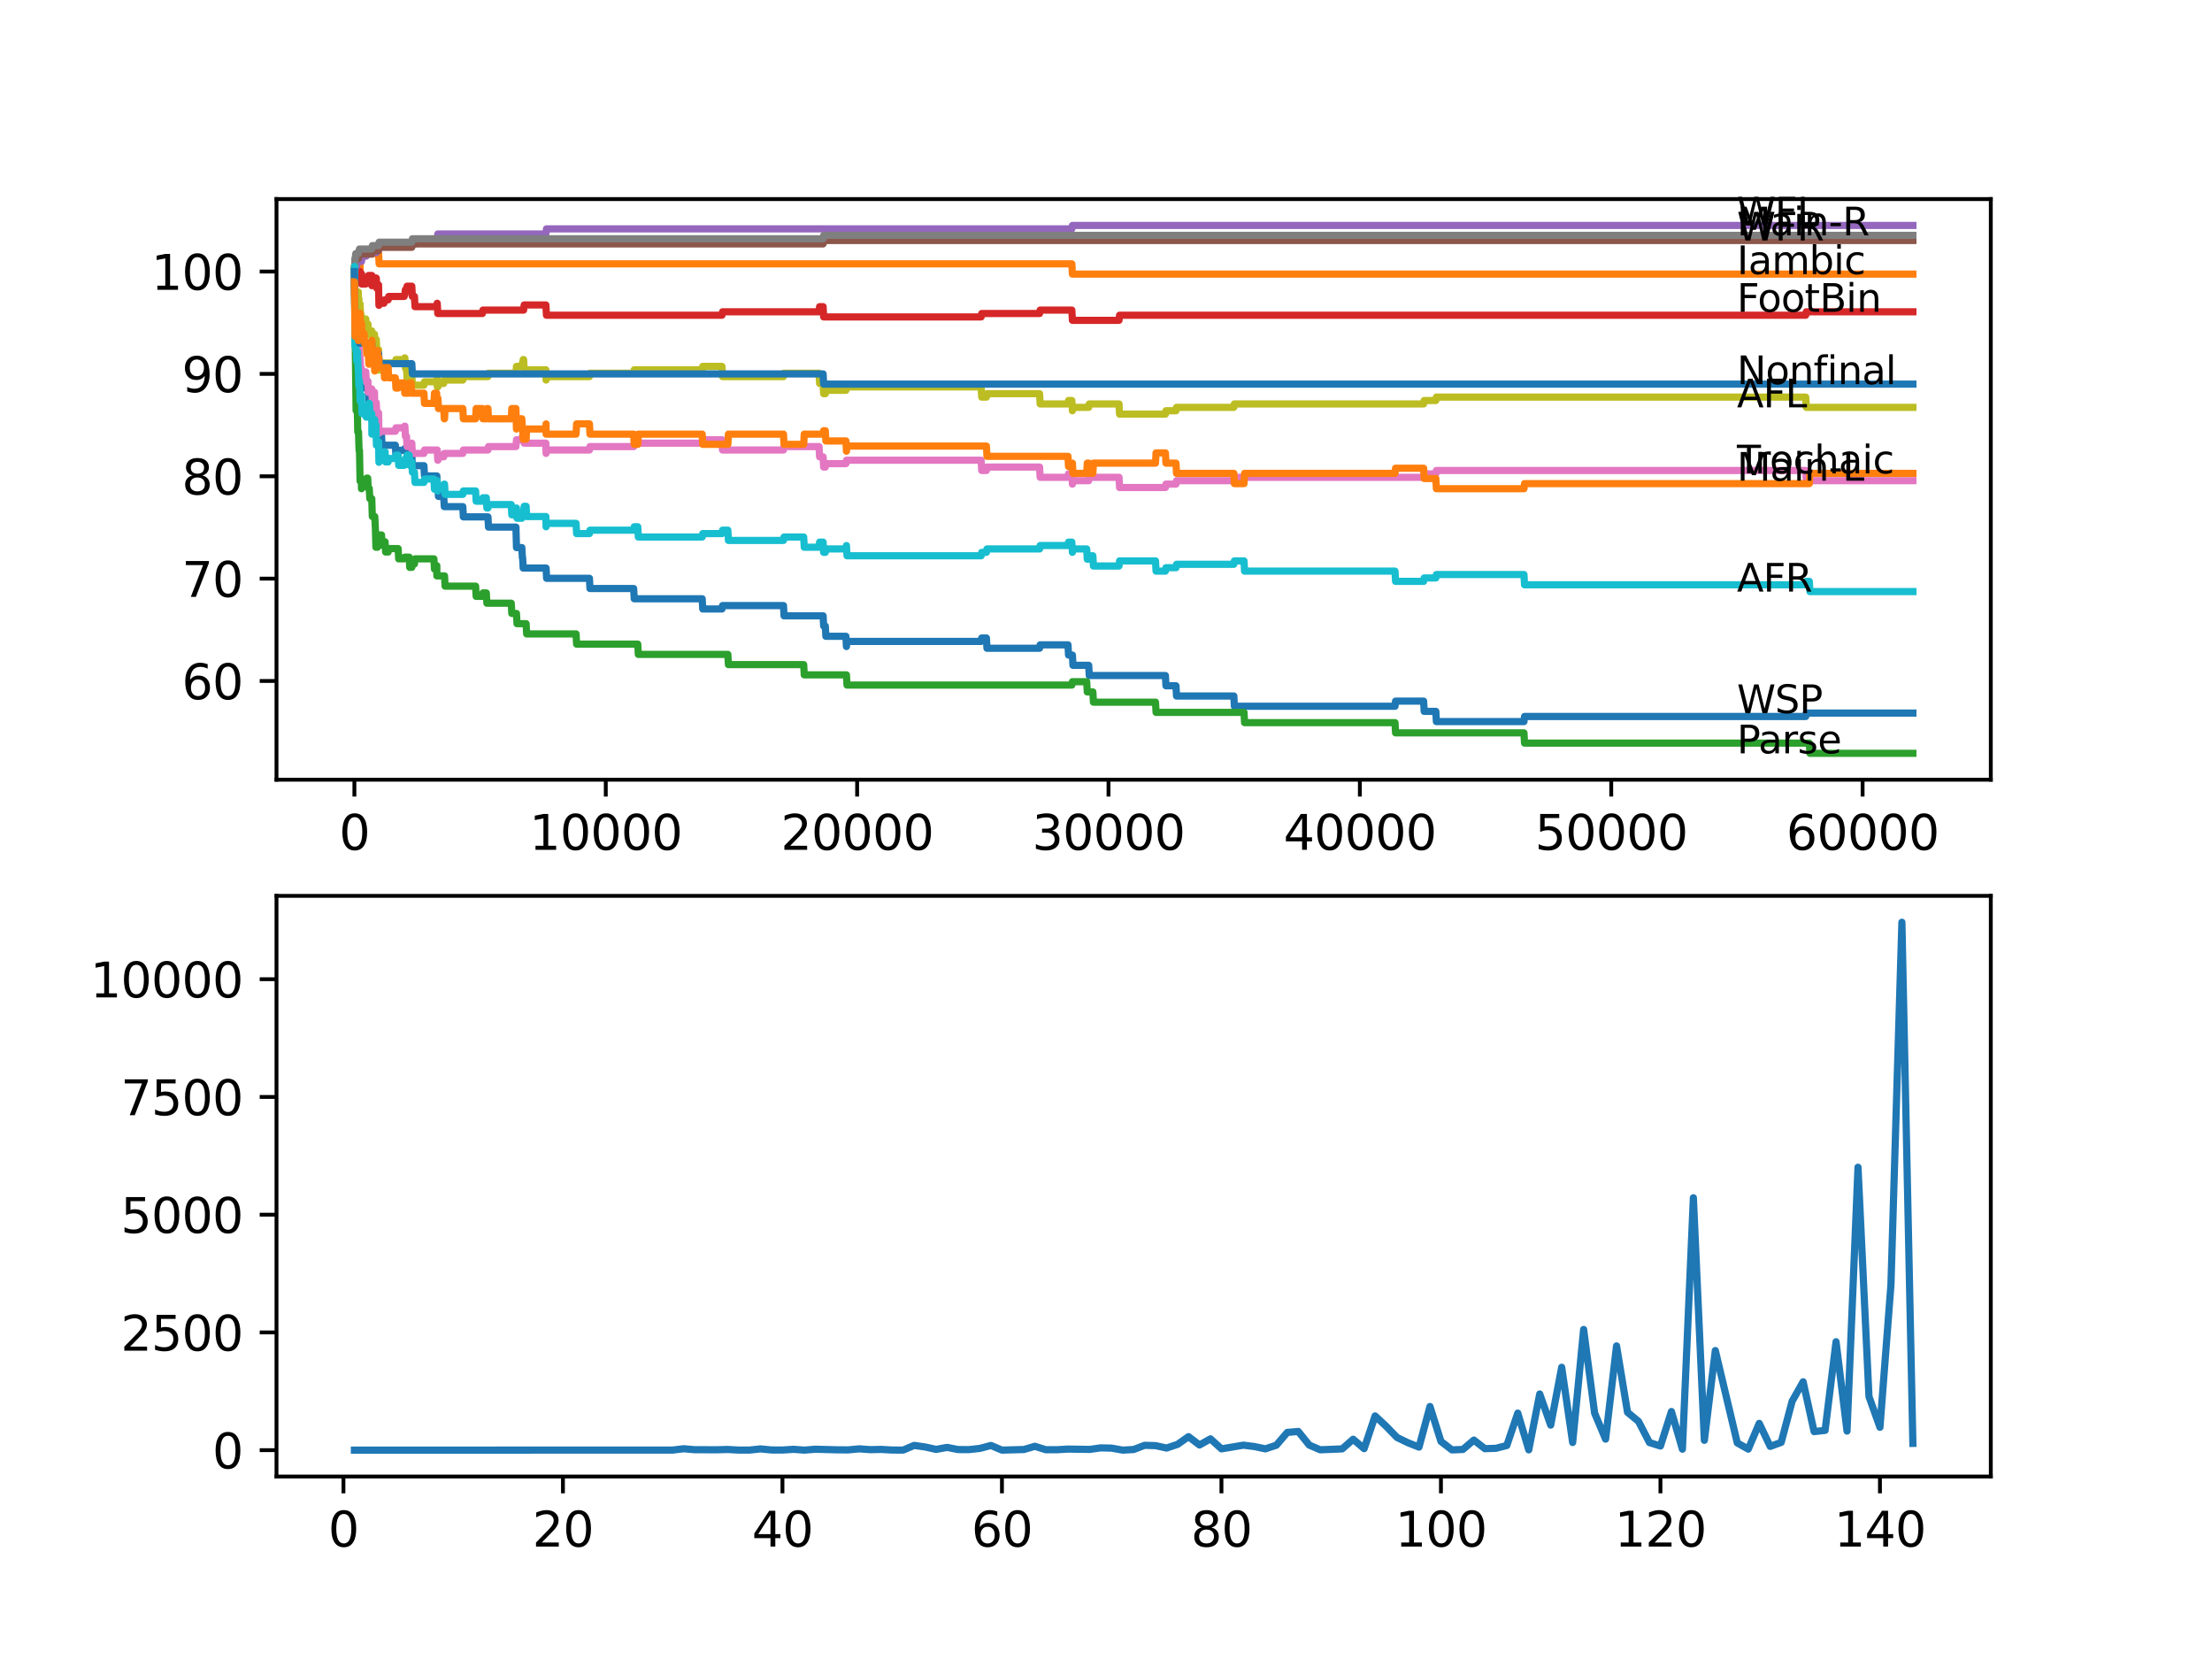<?xml version="1.0" encoding="utf-8" standalone="no"?>
<!DOCTYPE svg PUBLIC "-//W3C//DTD SVG 1.1//EN"
  "http://www.w3.org/Graphics/SVG/1.1/DTD/svg11.dtd">
<svg xmlns:xlink="http://www.w3.org/1999/xlink" width="460.8pt" height="345.6pt" viewBox="0 0 460.8 345.6" xmlns="http://www.w3.org/2000/svg" version="1.1">
 <defs>
  <style type="text/css">*{stroke-linejoin: round; stroke-linecap: butt}</style>
 </defs>
 <g id="figure_1">
  <g id="patch_1">
   <path d="M 0 345.6 
L 460.8 345.6 
L 460.8 0 
L 0 0 
z
" style="fill: #ffffff"/>
  </g>
  <g id="axes_1">
   <g id="patch_2">
    <path d="M 57.6 162.432 
L 414.72 162.432 
L 414.72 41.472 
L 57.6 41.472 
z
" style="fill: #ffffff"/>
   </g>
   <g id="matplotlib.axis_1">
    <g id="xtick_1">
     <g id="line2d_1">
      <defs>
       <path id="mb9f326147a" d="M 0 0 
L 0 3.5 
" style="stroke: #000000; stroke-width: 0.8"/>
      </defs>
      <g>
       <use xlink:href="#mb9f326147a" x="73.827" y="162.432" style="stroke: #000000; stroke-width: 0.8"/>
      </g>
     </g>
     <g id="text_1">
      <!-- 0 -->
      <g transform="translate(70.646 177.03)scale(0.1 -0.1)">
       <defs>
        <path id="DejaVuSans-30" d="M 2034 4250 
Q 1547 4250 1301 3770 
Q 1056 3291 1056 2328 
Q 1056 1369 1301 889 
Q 1547 409 2034 409 
Q 2525 409 2770 889 
Q 3016 1369 3016 2328 
Q 3016 3291 2770 3770 
Q 2525 4250 2034 4250 
z
M 2034 4750 
Q 2819 4750 3233 4129 
Q 3647 3509 3647 2328 
Q 3647 1150 3233 529 
Q 2819 -91 2034 -91 
Q 1250 -91 836 529 
Q 422 1150 422 2328 
Q 422 3509 836 4129 
Q 1250 4750 2034 4750 
z
" transform="scale(0.016)"/>
       </defs>
       <use xlink:href="#DejaVuSans-30"/>
      </g>
     </g>
    </g>
    <g id="xtick_2">
     <g id="line2d_2">
      <g>
       <use xlink:href="#mb9f326147a" x="126.192" y="162.432" style="stroke: #000000; stroke-width: 0.8"/>
      </g>
     </g>
     <g id="text_2">
      <!-- 10000 -->
      <g transform="translate(110.286 177.03)scale(0.1 -0.1)">
       <defs>
        <path id="DejaVuSans-31" d="M 794 531 
L 1825 531 
L 1825 4091 
L 703 3866 
L 703 4441 
L 1819 4666 
L 2450 4666 
L 2450 531 
L 3481 531 
L 3481 0 
L 794 0 
L 794 531 
z
" transform="scale(0.016)"/>
       </defs>
       <use xlink:href="#DejaVuSans-31"/>
       <use xlink:href="#DejaVuSans-30" x="63.623"/>
       <use xlink:href="#DejaVuSans-30" x="127.246"/>
       <use xlink:href="#DejaVuSans-30" x="190.869"/>
       <use xlink:href="#DejaVuSans-30" x="254.492"/>
      </g>
     </g>
    </g>
    <g id="xtick_3">
     <g id="line2d_3">
      <g>
       <use xlink:href="#mb9f326147a" x="178.556" y="162.432" style="stroke: #000000; stroke-width: 0.8"/>
      </g>
     </g>
     <g id="text_3">
      <!-- 20000 -->
      <g transform="translate(162.65 177.03)scale(0.1 -0.1)">
       <defs>
        <path id="DejaVuSans-32" d="M 1228 531 
L 3431 531 
L 3431 0 
L 469 0 
L 469 531 
Q 828 903 1448 1529 
Q 2069 2156 2228 2338 
Q 2531 2678 2651 2914 
Q 2772 3150 2772 3378 
Q 2772 3750 2511 3984 
Q 2250 4219 1831 4219 
Q 1534 4219 1204 4116 
Q 875 4013 500 3803 
L 500 4441 
Q 881 4594 1212 4672 
Q 1544 4750 1819 4750 
Q 2544 4750 2975 4387 
Q 3406 4025 3406 3419 
Q 3406 3131 3298 2873 
Q 3191 2616 2906 2266 
Q 2828 2175 2409 1742 
Q 1991 1309 1228 531 
z
" transform="scale(0.016)"/>
       </defs>
       <use xlink:href="#DejaVuSans-32"/>
       <use xlink:href="#DejaVuSans-30" x="63.623"/>
       <use xlink:href="#DejaVuSans-30" x="127.246"/>
       <use xlink:href="#DejaVuSans-30" x="190.869"/>
       <use xlink:href="#DejaVuSans-30" x="254.492"/>
      </g>
     </g>
    </g>
    <g id="xtick_4">
     <g id="line2d_4">
      <g>
       <use xlink:href="#mb9f326147a" x="230.921" y="162.432" style="stroke: #000000; stroke-width: 0.8"/>
      </g>
     </g>
     <g id="text_4">
      <!-- 30000 -->
      <g transform="translate(215.015 177.03)scale(0.1 -0.1)">
       <defs>
        <path id="DejaVuSans-33" d="M 2597 2516 
Q 3050 2419 3304 2112 
Q 3559 1806 3559 1356 
Q 3559 666 3084 287 
Q 2609 -91 1734 -91 
Q 1441 -91 1130 -33 
Q 819 25 488 141 
L 488 750 
Q 750 597 1062 519 
Q 1375 441 1716 441 
Q 2309 441 2620 675 
Q 2931 909 2931 1356 
Q 2931 1769 2642 2001 
Q 2353 2234 1838 2234 
L 1294 2234 
L 1294 2753 
L 1863 2753 
Q 2328 2753 2575 2939 
Q 2822 3125 2822 3475 
Q 2822 3834 2567 4026 
Q 2313 4219 1838 4219 
Q 1578 4219 1281 4162 
Q 984 4106 628 3988 
L 628 4550 
Q 988 4650 1302 4700 
Q 1616 4750 1894 4750 
Q 2613 4750 3031 4423 
Q 3450 4097 3450 3541 
Q 3450 3153 3228 2886 
Q 3006 2619 2597 2516 
z
" transform="scale(0.016)"/>
       </defs>
       <use xlink:href="#DejaVuSans-33"/>
       <use xlink:href="#DejaVuSans-30" x="63.623"/>
       <use xlink:href="#DejaVuSans-30" x="127.246"/>
       <use xlink:href="#DejaVuSans-30" x="190.869"/>
       <use xlink:href="#DejaVuSans-30" x="254.492"/>
      </g>
     </g>
    </g>
    <g id="xtick_5">
     <g id="line2d_5">
      <g>
       <use xlink:href="#mb9f326147a" x="283.285" y="162.432" style="stroke: #000000; stroke-width: 0.8"/>
      </g>
     </g>
     <g id="text_5">
      <!-- 40000 -->
      <g transform="translate(267.379 177.03)scale(0.1 -0.1)">
       <defs>
        <path id="DejaVuSans-34" d="M 2419 4116 
L 825 1625 
L 2419 1625 
L 2419 4116 
z
M 2253 4666 
L 3047 4666 
L 3047 1625 
L 3713 1625 
L 3713 1100 
L 3047 1100 
L 3047 0 
L 2419 0 
L 2419 1100 
L 313 1100 
L 313 1709 
L 2253 4666 
z
" transform="scale(0.016)"/>
       </defs>
       <use xlink:href="#DejaVuSans-34"/>
       <use xlink:href="#DejaVuSans-30" x="63.623"/>
       <use xlink:href="#DejaVuSans-30" x="127.246"/>
       <use xlink:href="#DejaVuSans-30" x="190.869"/>
       <use xlink:href="#DejaVuSans-30" x="254.492"/>
      </g>
     </g>
    </g>
    <g id="xtick_6">
     <g id="line2d_6">
      <g>
       <use xlink:href="#mb9f326147a" x="335.65" y="162.432" style="stroke: #000000; stroke-width: 0.8"/>
      </g>
     </g>
     <g id="text_6">
      <!-- 50000 -->
      <g transform="translate(319.744 177.03)scale(0.1 -0.1)">
       <defs>
        <path id="DejaVuSans-35" d="M 691 4666 
L 3169 4666 
L 3169 4134 
L 1269 4134 
L 1269 2991 
Q 1406 3038 1543 3061 
Q 1681 3084 1819 3084 
Q 2600 3084 3056 2656 
Q 3513 2228 3513 1497 
Q 3513 744 3044 326 
Q 2575 -91 1722 -91 
Q 1428 -91 1123 -41 
Q 819 9 494 109 
L 494 744 
Q 775 591 1075 516 
Q 1375 441 1709 441 
Q 2250 441 2565 725 
Q 2881 1009 2881 1497 
Q 2881 1984 2565 2268 
Q 2250 2553 1709 2553 
Q 1456 2553 1204 2497 
Q 953 2441 691 2322 
L 691 4666 
z
" transform="scale(0.016)"/>
       </defs>
       <use xlink:href="#DejaVuSans-35"/>
       <use xlink:href="#DejaVuSans-30" x="63.623"/>
       <use xlink:href="#DejaVuSans-30" x="127.246"/>
       <use xlink:href="#DejaVuSans-30" x="190.869"/>
       <use xlink:href="#DejaVuSans-30" x="254.492"/>
      </g>
     </g>
    </g>
    <g id="xtick_7">
     <g id="line2d_7">
      <g>
       <use xlink:href="#mb9f326147a" x="388.014" y="162.432" style="stroke: #000000; stroke-width: 0.8"/>
      </g>
     </g>
     <g id="text_7">
      <!-- 60000 -->
      <g transform="translate(372.108 177.03)scale(0.1 -0.1)">
       <defs>
        <path id="DejaVuSans-36" d="M 2113 2584 
Q 1688 2584 1439 2293 
Q 1191 2003 1191 1497 
Q 1191 994 1439 701 
Q 1688 409 2113 409 
Q 2538 409 2786 701 
Q 3034 994 3034 1497 
Q 3034 2003 2786 2293 
Q 2538 2584 2113 2584 
z
M 3366 4563 
L 3366 3988 
Q 3128 4100 2886 4159 
Q 2644 4219 2406 4219 
Q 1781 4219 1451 3797 
Q 1122 3375 1075 2522 
Q 1259 2794 1537 2939 
Q 1816 3084 2150 3084 
Q 2853 3084 3261 2657 
Q 3669 2231 3669 1497 
Q 3669 778 3244 343 
Q 2819 -91 2113 -91 
Q 1303 -91 875 529 
Q 447 1150 447 2328 
Q 447 3434 972 4092 
Q 1497 4750 2381 4750 
Q 2619 4750 2861 4703 
Q 3103 4656 3366 4563 
z
" transform="scale(0.016)"/>
       </defs>
       <use xlink:href="#DejaVuSans-36"/>
       <use xlink:href="#DejaVuSans-30" x="63.623"/>
       <use xlink:href="#DejaVuSans-30" x="127.246"/>
       <use xlink:href="#DejaVuSans-30" x="190.869"/>
       <use xlink:href="#DejaVuSans-30" x="254.492"/>
      </g>
     </g>
    </g>
   </g>
   <g id="matplotlib.axis_2">
    <g id="ytick_1">
     <g id="line2d_8">
      <defs>
       <path id="m6d71ef9599" d="M 0 0 
L -3.5 0 
" style="stroke: #000000; stroke-width: 0.8"/>
      </defs>
      <g>
       <use xlink:href="#m6d71ef9599" x="57.6" y="141.864" style="stroke: #000000; stroke-width: 0.8"/>
      </g>
     </g>
     <g id="text_8">
      <!-- 60 -->
      <g transform="translate(37.875 145.664)scale(0.1 -0.1)">
       <use xlink:href="#DejaVuSans-36"/>
       <use xlink:href="#DejaVuSans-30" x="63.623"/>
      </g>
     </g>
    </g>
    <g id="ytick_2">
     <g id="line2d_9">
      <g>
       <use xlink:href="#m6d71ef9599" x="57.6" y="120.54" style="stroke: #000000; stroke-width: 0.8"/>
      </g>
     </g>
     <g id="text_9">
      <!-- 70 -->
      <g transform="translate(37.875 124.339)scale(0.1 -0.1)">
       <defs>
        <path id="DejaVuSans-37" d="M 525 4666 
L 3525 4666 
L 3525 4397 
L 1831 0 
L 1172 0 
L 2766 4134 
L 525 4134 
L 525 4666 
z
" transform="scale(0.016)"/>
       </defs>
       <use xlink:href="#DejaVuSans-37"/>
       <use xlink:href="#DejaVuSans-30" x="63.623"/>
      </g>
     </g>
    </g>
    <g id="ytick_3">
     <g id="line2d_10">
      <g>
       <use xlink:href="#m6d71ef9599" x="57.6" y="99.215" style="stroke: #000000; stroke-width: 0.8"/>
      </g>
     </g>
     <g id="text_10">
      <!-- 80 -->
      <g transform="translate(37.875 103.015)scale(0.1 -0.1)">
       <defs>
        <path id="DejaVuSans-38" d="M 2034 2216 
Q 1584 2216 1326 1975 
Q 1069 1734 1069 1313 
Q 1069 891 1326 650 
Q 1584 409 2034 409 
Q 2484 409 2743 651 
Q 3003 894 3003 1313 
Q 3003 1734 2745 1975 
Q 2488 2216 2034 2216 
z
M 1403 2484 
Q 997 2584 770 2862 
Q 544 3141 544 3541 
Q 544 4100 942 4425 
Q 1341 4750 2034 4750 
Q 2731 4750 3128 4425 
Q 3525 4100 3525 3541 
Q 3525 3141 3298 2862 
Q 3072 2584 2669 2484 
Q 3125 2378 3379 2068 
Q 3634 1759 3634 1313 
Q 3634 634 3220 271 
Q 2806 -91 2034 -91 
Q 1263 -91 848 271 
Q 434 634 434 1313 
Q 434 1759 690 2068 
Q 947 2378 1403 2484 
z
M 1172 3481 
Q 1172 3119 1398 2916 
Q 1625 2713 2034 2713 
Q 2441 2713 2670 2916 
Q 2900 3119 2900 3481 
Q 2900 3844 2670 4047 
Q 2441 4250 2034 4250 
Q 1625 4250 1398 4047 
Q 1172 3844 1172 3481 
z
" transform="scale(0.016)"/>
       </defs>
       <use xlink:href="#DejaVuSans-38"/>
       <use xlink:href="#DejaVuSans-30" x="63.623"/>
      </g>
     </g>
    </g>
    <g id="ytick_4">
     <g id="line2d_11">
      <g>
       <use xlink:href="#m6d71ef9599" x="57.6" y="77.891" style="stroke: #000000; stroke-width: 0.8"/>
      </g>
     </g>
     <g id="text_11">
      <!-- 90 -->
      <g transform="translate(37.875 81.69)scale(0.1 -0.1)">
       <defs>
        <path id="DejaVuSans-39" d="M 703 97 
L 703 672 
Q 941 559 1184 500 
Q 1428 441 1663 441 
Q 2288 441 2617 861 
Q 2947 1281 2994 2138 
Q 2813 1869 2534 1725 
Q 2256 1581 1919 1581 
Q 1219 1581 811 2004 
Q 403 2428 403 3163 
Q 403 3881 828 4315 
Q 1253 4750 1959 4750 
Q 2769 4750 3195 4129 
Q 3622 3509 3622 2328 
Q 3622 1225 3098 567 
Q 2575 -91 1691 -91 
Q 1453 -91 1209 -44 
Q 966 3 703 97 
z
M 1959 2075 
Q 2384 2075 2632 2365 
Q 2881 2656 2881 3163 
Q 2881 3666 2632 3958 
Q 2384 4250 1959 4250 
Q 1534 4250 1286 3958 
Q 1038 3666 1038 3163 
Q 1038 2656 1286 2365 
Q 1534 2075 1959 2075 
z
" transform="scale(0.016)"/>
       </defs>
       <use xlink:href="#DejaVuSans-39"/>
       <use xlink:href="#DejaVuSans-30" x="63.623"/>
      </g>
     </g>
    </g>
    <g id="ytick_5">
     <g id="line2d_12">
      <g>
       <use xlink:href="#m6d71ef9599" x="57.6" y="56.566" style="stroke: #000000; stroke-width: 0.8"/>
      </g>
     </g>
     <g id="text_12">
      <!-- 100 -->
      <g transform="translate(31.512 60.365)scale(0.1 -0.1)">
       <use xlink:href="#DejaVuSans-31"/>
       <use xlink:href="#DejaVuSans-30" x="63.623"/>
       <use xlink:href="#DejaVuSans-30" x="127.246"/>
      </g>
     </g>
    </g>
   </g>
   <g id="line2d_13">
    <path d="M 73.833 58.699 
L 73.854 58.699 
L 73.859 58.166 
L 73.896 63.319 
L 73.901 63.319 
L 74.016 70.783 
L 73.937 62.253 
L 74.026 70.072 
L 74.047 70.072 
L 74.058 67.939 
L 74.095 72.204 
L 74.147 72.204 
L 74.325 72.204 
L 74.403 71.316 
L 74.409 73.448 
L 74.414 73.448 
L 74.482 73.448 
L 74.493 72.382 
L 74.498 74.514 
L 74.592 73.448 
L 74.644 73.448 
L 74.665 72.915 
L 74.671 75.048 
L 74.749 73.981 
L 74.775 73.981 
L 74.781 73.555 
L 74.786 75.687 
L 74.864 75.687 
L 74.969 75.687 
L 75.089 79.952 
L 75.147 79.952 
L 75.268 78.708 
L 75.844 78.708 
L 75.959 80.841 
L 76.2 80.841 
L 76.32 79.419 
L 76.592 79.419 
L 76.708 81.552 
L 76.723 81.552 
L 76.838 83.684 
L 77.472 83.684 
L 77.545 83.151 
L 77.551 85.283 
L 77.566 85.283 
L 77.975 85.283 
L 78.069 87.416 
L 78.085 86.35 
L 78.189 86.35 
L 78.305 88.482 
L 78.86 88.482 
L 78.975 90.614 
L 79.478 90.614 
L 79.593 92.747 
L 82.363 92.747 
L 82.478 94.879 
L 82.939 94.879 
L 83.054 93.813 
L 84.196 93.813 
L 84.311 93.458 
L 84.683 93.458 
L 84.798 92.747 
L 85.641 92.747 
L 85.756 94.879 
L 85.788 94.879 
L 85.903 97.012 
L 88.312 97.012 
L 88.427 99.144 
L 90.998 99.144 
L 91.113 101.277 
L 91.223 101.277 
L 91.338 103.409 
L 92.438 103.409 
L 92.553 105.542 
L 96.412 105.542 
L 96.527 107.674 
L 101.649 107.674 
L 101.764 109.807 
L 107.477 109.807 
L 107.597 114.071 
L 108.707 114.071 
L 108.823 116.204 
L 108.875 116.204 
L 108.99 118.336 
L 113.755 118.336 
L 113.871 120.469 
L 122.788 120.469 
L 122.903 122.601 
L 132.004 122.601 
L 132.12 124.734 
L 146.279 124.734 
L 146.394 126.866 
L 150.4 126.866 
L 150.515 126.155 
L 163.214 126.155 
L 163.329 128.288 
L 171.466 128.288 
L 171.582 130.42 
L 171.927 130.42 
L 172.042 132.553 
L 176.221 132.553 
L 176.331 134.685 
L 176.446 133.619 
L 204.393 133.619 
L 204.508 132.908 
L 205.488 132.908 
L 205.603 135.041 
L 216.563 135.041 
L 216.678 134.33 
L 222.48 134.33 
L 222.595 136.462 
L 223.401 136.462 
L 223.517 138.595 
L 226.8 138.595 
L 226.915 140.727 
L 242.776 140.727 
L 242.891 142.86 
L 244.976 142.86 
L 245.091 144.992 
L 257.03 144.992 
L 257.145 147.125 
L 290.606 147.125 
L 290.721 146.058 
L 296.565 146.058 
L 296.68 148.191 
L 299.11 148.191 
L 299.225 150.323 
L 317.469 150.323 
L 317.584 149.257 
L 376.164 149.257 
L 376.279 148.546 
L 398.487 148.546 
L 398.487 148.546 
" clip-path="url(#p72fb0ed99a)" style="fill: none; stroke: #1f77b4; stroke-width: 1.5; stroke-linecap: square"/>
   </g>
   <g id="line2d_14">
    <path d="M 73.833 56.566 
L 73.89 61.542 
L 73.943 58.166 
L 74 56.033 
L 74.053 57.099 
L 74.105 57.099 
L 74.22 54.967 
L 74.775 54.967 
L 74.89 57.099 
L 74.969 57.099 
L 75.089 52.834 
L 78.865 52.834 
L 78.98 54.967 
L 223.286 54.967 
L 223.401 57.099 
L 398.487 57.099 
L 398.487 57.099 
" clip-path="url(#p72fb0ed99a)" style="fill: none; stroke: #ff7f0e; stroke-width: 1.5; stroke-linecap: square"/>
   </g>
   <g id="line2d_15">
    <path d="M 73.833 58.699 
L 73.859 56.922 
L 73.896 62.075 
L 73.901 62.075 
L 74.042 74.87 
L 74.047 74.87 
L 74.184 85.532 
L 74.273 85.532 
L 74.393 83.577 
L 74.403 83.577 
L 74.529 89.975 
L 74.681 89.975 
L 74.801 93.813 
L 74.885 93.813 
L 75.011 100.21 
L 75.147 100.21 
L 75.262 99.677 
L 75.288 99.677 
L 75.304 101.81 
L 75.398 100.317 
L 76.283 100.317 
L 76.399 99.606 
L 76.592 99.606 
L 76.708 101.739 
L 76.922 101.739 
L 77.037 103.871 
L 77.446 103.871 
L 77.561 107.603 
L 78.069 107.603 
L 78.184 109.735 
L 78.189 109.735 
L 78.31 114 
L 78.635 114 
L 78.75 113.29 
L 78.86 113.29 
L 78.98 111.441 
L 79.478 111.441 
L 79.593 113.574 
L 79.98 113.574 
L 80.096 112.863 
L 80.216 112.863 
L 80.331 114.996 
L 80.86 114.996 
L 80.975 114.285 
L 82.939 114.285 
L 83.054 116.417 
L 84.196 116.417 
L 84.311 116.062 
L 85.238 116.062 
L 85.353 118.194 
L 85.788 118.194 
L 85.903 117.483 
L 86.337 117.483 
L 86.453 116.417 
L 90.39 116.417 
L 90.506 118.55 
L 90.956 118.55 
L 90.998 117.839 
L 91.003 119.971 
L 91.055 119.971 
L 92.605 119.971 
L 92.721 122.104 
L 99.078 122.104 
L 99.193 124.236 
L 100.486 124.236 
L 100.601 123.525 
L 101.308 123.525 
L 101.424 125.658 
L 106.503 125.658 
L 106.618 127.79 
L 107.587 127.79 
L 107.702 129.923 
L 109.598 129.923 
L 109.713 132.055 
L 120.002 132.055 
L 120.118 134.188 
L 132.858 134.188 
L 132.973 136.32 
L 151.625 136.32 
L 151.741 138.453 
L 167.424 138.453 
L 167.539 140.585 
L 176.331 140.585 
L 176.446 142.717 
L 223.286 142.717 
L 223.401 142.007 
L 226.381 142.007 
L 226.496 144.139 
L 227.664 144.139 
L 227.779 146.272 
L 240.713 146.272 
L 240.828 148.404 
L 259.151 148.404 
L 259.266 150.536 
L 290.606 150.536 
L 290.721 152.669 
L 317.469 152.669 
L 317.584 154.801 
L 376.918 154.801 
L 377.034 156.934 
L 398.487 156.934 
L 398.487 156.934 
" clip-path="url(#p72fb0ed99a)" style="fill: none; stroke: #2ca02c; stroke-width: 1.5; stroke-linecap: square"/>
   </g>
   <g id="line2d_16">
    <path d="M 73.833 56.033 
L 74.016 56.033 
L 74.131 55.322 
L 74.273 55.322 
L 74.325 57.455 
L 74.383 56.566 
L 75 56.566 
L 75.116 58.699 
L 75.147 58.699 
L 75.268 57.455 
L 75.304 57.455 
L 75.315 57.028 
L 75.32 59.161 
L 75.393 59.161 
L 76.2 59.161 
L 76.315 58.45 
L 76.66 58.45 
L 76.776 57.384 
L 77.451 57.384 
L 77.472 59.516 
L 77.561 58.983 
L 78.022 58.983 
L 78.137 57.917 
L 78.378 57.917 
L 78.493 60.049 
L 78.635 60.049 
L 78.75 59.338 
L 78.86 59.338 
L 78.938 63.603 
L 78.98 63.177 
L 79.98 63.177 
L 80.096 62.466 
L 80.86 62.466 
L 80.975 61.755 
L 84.196 61.755 
L 84.311 61.4 
L 84.342 61.4 
L 84.457 60.334 
L 84.683 60.334 
L 84.798 59.623 
L 85.788 59.623 
L 85.903 61.755 
L 86.337 61.755 
L 86.453 63.888 
L 90.956 63.888 
L 91.071 63.177 
L 91.082 63.177 
L 91.197 65.309 
L 100.486 65.309 
L 100.601 64.598 
L 109.079 64.598 
L 109.194 63.532 
L 113.719 63.532 
L 113.834 65.665 
L 150.4 65.665 
L 150.515 64.954 
L 170.623 64.954 
L 170.738 63.888 
L 171.466 63.888 
L 171.582 66.02 
L 204.393 66.02 
L 204.508 65.309 
L 216.563 65.309 
L 216.678 64.598 
L 223.286 64.598 
L 223.401 66.731 
L 233.11 66.731 
L 233.225 65.665 
L 376.164 65.665 
L 376.279 64.954 
L 398.487 64.954 
L 398.487 64.954 
" clip-path="url(#p72fb0ed99a)" style="fill: none; stroke: #d62728; stroke-width: 1.5; stroke-linecap: square"/>
   </g>
   <g id="line2d_17">
    <path d="M 73.833 56.566 
L 73.848 58.699 
L 73.917 55.5 
L 73.937 55.5 
L 74.273 55.5 
L 74.388 54.434 
L 75.315 54.434 
L 75.43 53.368 
L 76.283 53.368 
L 76.399 52.657 
L 78.378 52.657 
L 78.493 51.591 
L 78.865 51.591 
L 78.98 50.88 
L 86.337 50.88 
L 86.453 49.813 
L 91.082 49.813 
L 91.197 48.747 
L 113.719 48.747 
L 113.834 47.681 
L 223.286 47.681 
L 223.401 46.97 
L 398.487 46.97 
L 398.487 46.97 
" clip-path="url(#p72fb0ed99a)" style="fill: none; stroke: #9467bd; stroke-width: 1.5; stroke-linecap: square"/>
   </g>
   <g id="line2d_18">
    <path d="M 73.833 56.566 
L 73.969 53.901 
L 74.644 53.901 
L 74.76 53.368 
L 74.775 53.368 
L 74.89 52.941 
L 77.451 52.941 
L 77.566 52.23 
L 78.86 52.23 
L 78.975 51.519 
L 85.788 51.519 
L 85.903 50.809 
L 171.466 50.809 
L 171.582 50.098 
L 398.487 50.098 
L 398.487 50.098 
" clip-path="url(#p72fb0ed99a)" style="fill: none; stroke: #8c564b; stroke-width: 1.5; stroke-linecap: square"/>
   </g>
   <g id="line2d_19">
    <path d="M 73.833 56.033 
L 73.937 66.162 
L 73.964 65.451 
L 74 65.451 
L 74.126 71.849 
L 74.325 71.849 
L 74.44 71.493 
L 74.493 71.493 
L 74.608 70.783 
L 74.644 70.783 
L 74.665 72.915 
L 74.754 72.204 
L 74.775 72.204 
L 74.89 74.337 
L 75 74.337 
L 75.116 76.469 
L 75.205 76.469 
L 75.304 78.602 
L 75.32 78.175 
L 75.844 78.175 
L 75.959 77.464 
L 76.2 77.464 
L 76.315 79.597 
L 76.66 79.597 
L 76.723 81.729 
L 76.77 81.018 
L 77.451 81.018 
L 77.545 83.151 
L 77.561 82.44 
L 77.975 82.44 
L 78.022 81.729 
L 78.027 83.862 
L 78.074 83.862 
L 78.378 83.862 
L 78.493 85.994 
L 78.86 85.994 
L 78.938 90.259 
L 78.98 89.833 
L 82.363 89.833 
L 82.478 89.122 
L 84.196 89.122 
L 84.311 88.766 
L 84.342 88.766 
L 84.457 90.899 
L 84.683 90.899 
L 84.798 93.031 
L 85.641 93.031 
L 85.756 92.32 
L 85.788 92.32 
L 85.903 94.453 
L 88.312 94.453 
L 88.427 93.742 
L 91.082 93.742 
L 91.197 95.875 
L 91.223 95.875 
L 91.338 95.164 
L 92.438 95.164 
L 92.553 94.453 
L 96.412 94.453 
L 96.527 93.742 
L 101.649 93.742 
L 101.764 93.031 
L 107.477 93.031 
L 107.597 91.61 
L 108.707 91.61 
L 108.823 90.899 
L 108.875 90.899 
L 108.99 90.188 
L 109.079 90.188 
L 109.194 92.32 
L 113.719 92.32 
L 113.755 94.453 
L 113.829 93.742 
L 122.788 93.742 
L 122.903 93.031 
L 132.004 93.031 
L 132.12 92.32 
L 146.279 92.32 
L 146.394 91.61 
L 150.4 91.61 
L 150.515 93.742 
L 163.214 93.742 
L 163.329 93.031 
L 170.623 93.031 
L 170.738 95.164 
L 171.466 95.164 
L 171.582 97.296 
L 171.927 97.296 
L 172.042 96.585 
L 176.221 96.585 
L 176.336 95.875 
L 204.393 95.875 
L 204.508 98.007 
L 205.488 98.007 
L 205.603 97.296 
L 216.563 97.296 
L 216.678 99.429 
L 222.48 99.429 
L 222.595 98.718 
L 223.286 98.718 
L 223.401 100.85 
L 223.517 100.139 
L 226.8 100.139 
L 226.915 99.429 
L 233.11 99.429 
L 233.225 101.561 
L 242.776 101.561 
L 242.891 100.85 
L 244.976 100.85 
L 245.091 100.139 
L 257.03 100.139 
L 257.145 99.429 
L 296.565 99.429 
L 296.68 98.718 
L 299.11 98.718 
L 299.225 98.007 
L 376.164 98.007 
L 376.279 100.139 
L 398.487 100.139 
L 398.487 100.139 
" clip-path="url(#p72fb0ed99a)" style="fill: none; stroke: #e377c2; stroke-width: 1.5; stroke-linecap: square"/>
   </g>
   <g id="line2d_20">
    <path d="M 73.833 56.566 
L 73.969 53.901 
L 74 53.901 
L 74.115 52.834 
L 74.644 52.834 
L 74.76 52.301 
L 74.775 52.301 
L 74.89 51.875 
L 77.451 51.875 
L 77.566 51.164 
L 78.86 51.164 
L 78.975 50.453 
L 85.788 50.453 
L 85.903 49.742 
L 171.466 49.742 
L 171.582 49.032 
L 398.487 49.032 
L 398.487 49.032 
" clip-path="url(#p72fb0ed99a)" style="fill: none; stroke: #7f7f7f; stroke-width: 1.5; stroke-linecap: square"/>
   </g>
   <g id="line2d_21">
    <path d="M 73.833 56.033 
L 73.937 63.319 
L 73.958 62.608 
L 73.964 62.608 
L 74.016 60.831 
L 74.053 65.096 
L 74.058 65.096 
L 74.178 62.964 
L 74.325 62.964 
L 74.456 61.542 
L 74.493 61.542 
L 74.608 60.831 
L 74.644 60.831 
L 74.665 62.964 
L 74.754 62.253 
L 74.775 62.253 
L 74.781 64.385 
L 74.885 63.319 
L 75 63.319 
L 75.116 65.451 
L 75.205 65.451 
L 75.304 67.584 
L 75.32 67.157 
L 75.844 67.157 
L 75.959 66.447 
L 76.2 66.447 
L 76.315 68.579 
L 76.592 68.579 
L 76.66 67.513 
L 76.666 69.645 
L 76.697 69.645 
L 76.723 69.645 
L 76.838 68.934 
L 77.451 68.934 
L 77.545 71.067 
L 77.561 70.356 
L 77.975 70.356 
L 78.022 69.645 
L 78.027 71.778 
L 78.074 71.778 
L 78.189 71.778 
L 78.305 70.712 
L 78.378 70.712 
L 78.493 72.844 
L 78.86 72.844 
L 78.938 77.109 
L 78.98 76.682 
L 79.478 76.682 
L 79.593 75.616 
L 82.363 75.616 
L 82.478 74.905 
L 84.196 74.905 
L 84.311 74.55 
L 84.342 74.55 
L 84.457 76.682 
L 84.683 76.682 
L 84.798 78.815 
L 85.641 78.815 
L 85.756 78.104 
L 85.788 78.104 
L 85.903 80.236 
L 88.312 80.236 
L 88.427 79.526 
L 90.998 79.526 
L 91.082 78.459 
L 91.087 80.592 
L 91.103 80.592 
L 91.223 80.592 
L 91.338 79.881 
L 92.438 79.881 
L 92.553 79.17 
L 96.412 79.17 
L 96.527 78.459 
L 101.649 78.459 
L 101.764 77.749 
L 107.477 77.749 
L 107.597 76.327 
L 108.707 76.327 
L 108.823 75.616 
L 108.875 75.616 
L 108.99 74.905 
L 109.079 74.905 
L 109.194 77.038 
L 113.719 77.038 
L 113.755 79.17 
L 113.829 78.459 
L 122.788 78.459 
L 122.903 77.749 
L 132.004 77.749 
L 132.12 77.038 
L 146.279 77.038 
L 146.394 76.327 
L 150.4 76.327 
L 150.515 78.459 
L 163.214 78.459 
L 163.329 77.749 
L 170.623 77.749 
L 170.738 79.881 
L 171.466 79.881 
L 171.582 82.014 
L 171.927 82.014 
L 172.042 81.303 
L 176.221 81.303 
L 176.336 80.592 
L 204.393 80.592 
L 204.508 82.724 
L 205.488 82.724 
L 205.603 82.014 
L 216.563 82.014 
L 216.678 84.146 
L 222.48 84.146 
L 222.595 83.435 
L 223.286 83.435 
L 223.401 85.568 
L 223.517 84.857 
L 226.8 84.857 
L 226.915 84.146 
L 233.11 84.146 
L 233.225 86.278 
L 242.776 86.278 
L 242.891 85.568 
L 244.976 85.568 
L 245.091 84.857 
L 257.03 84.857 
L 257.145 84.146 
L 296.565 84.146 
L 296.68 83.435 
L 299.11 83.435 
L 299.225 82.724 
L 376.164 82.724 
L 376.279 84.857 
L 398.487 84.857 
L 398.487 84.857 
" clip-path="url(#p72fb0ed99a)" style="fill: none; stroke: #bcbd22; stroke-width: 1.5; stroke-linecap: square"/>
   </g>
   <g id="line2d_22">
    <path d="M 73.833 56.033 
L 73.848 55.5 
L 73.885 60.476 
L 73.906 59.232 
L 73.937 72.027 
L 74.042 70.96 
L 74.053 70.96 
L 74.168 73.093 
L 74.273 73.093 
L 74.325 75.225 
L 74.383 74.337 
L 74.403 74.337 
L 74.482 73.27 
L 74.487 75.403 
L 74.503 74.692 
L 74.618 76.825 
L 74.644 76.825 
L 74.76 80.379 
L 74.781 80.379 
L 74.885 79.312 
L 75.006 83.577 
L 75.147 83.577 
L 75.268 82.333 
L 75.288 82.333 
L 75.409 86.172 
L 75.844 86.172 
L 75.959 85.461 
L 76.2 85.461 
L 76.283 84.75 
L 76.289 86.883 
L 76.299 86.883 
L 76.592 86.883 
L 76.713 84.75 
L 76.723 84.75 
L 76.838 84.039 
L 76.922 84.039 
L 77.037 86.172 
L 77.446 86.172 
L 77.472 90.437 
L 77.561 89.193 
L 77.975 89.193 
L 78.069 87.416 
L 78.074 89.548 
L 78.079 89.548 
L 78.189 89.548 
L 78.294 88.482 
L 78.415 92.747 
L 78.635 92.747 
L 78.75 92.036 
L 78.86 92.036 
L 78.938 96.301 
L 78.98 95.875 
L 79.478 95.875 
L 79.593 94.808 
L 79.98 94.808 
L 80.096 94.097 
L 80.216 94.097 
L 80.331 96.23 
L 80.86 96.23 
L 80.975 95.519 
L 82.363 95.519 
L 82.478 94.808 
L 82.939 94.808 
L 83.054 96.941 
L 84.196 96.941 
L 84.311 96.585 
L 84.342 96.585 
L 84.457 95.519 
L 84.683 95.519 
L 84.798 94.808 
L 85.238 94.808 
L 85.353 96.941 
L 85.641 96.941 
L 85.756 96.23 
L 85.788 96.23 
L 85.903 98.362 
L 86.337 98.362 
L 86.453 100.495 
L 88.312 100.495 
L 88.427 99.784 
L 90.39 99.784 
L 90.506 101.916 
L 90.956 101.916 
L 91.076 100.139 
L 91.082 100.139 
L 91.197 102.272 
L 91.223 102.272 
L 91.338 101.561 
L 92.438 101.561 
L 92.553 100.85 
L 92.605 100.85 
L 92.721 102.983 
L 96.412 102.983 
L 96.527 102.272 
L 99.078 102.272 
L 99.193 104.404 
L 100.486 104.404 
L 100.601 103.694 
L 101.308 103.694 
L 101.424 105.826 
L 101.649 105.826 
L 101.764 105.115 
L 106.503 105.115 
L 106.618 107.248 
L 107.477 107.248 
L 107.587 105.826 
L 107.702 107.958 
L 108.707 107.958 
L 108.823 107.248 
L 108.875 107.248 
L 108.99 106.537 
L 109.079 106.537 
L 109.194 105.471 
L 109.598 105.471 
L 109.713 107.603 
L 113.719 107.603 
L 113.755 109.735 
L 113.829 109.025 
L 120.002 109.025 
L 120.118 111.157 
L 122.788 111.157 
L 122.903 110.446 
L 132.004 110.446 
L 132.12 109.735 
L 132.858 109.735 
L 132.973 111.868 
L 146.279 111.868 
L 146.394 111.157 
L 150.4 111.157 
L 150.515 110.446 
L 151.625 110.446 
L 151.741 112.579 
L 163.214 112.579 
L 163.329 111.868 
L 167.424 111.868 
L 167.539 114 
L 170.623 114 
L 170.738 112.934 
L 171.466 112.934 
L 171.582 115.067 
L 171.927 115.067 
L 172.042 114.356 
L 176.221 114.356 
L 176.331 113.645 
L 176.446 115.777 
L 204.393 115.777 
L 204.508 115.067 
L 205.488 115.067 
L 205.603 114.356 
L 216.563 114.356 
L 216.678 113.645 
L 222.48 113.645 
L 222.595 112.934 
L 223.286 112.934 
L 223.401 115.067 
L 223.517 114.356 
L 226.381 114.356 
L 226.496 116.488 
L 226.8 116.488 
L 226.915 115.777 
L 227.664 115.777 
L 227.779 117.91 
L 233.11 117.91 
L 233.225 116.844 
L 240.713 116.844 
L 240.828 118.976 
L 242.776 118.976 
L 242.891 118.265 
L 244.976 118.265 
L 245.091 117.554 
L 257.03 117.554 
L 257.145 116.844 
L 259.151 116.844 
L 259.266 118.976 
L 290.606 118.976 
L 290.721 121.109 
L 296.565 121.109 
L 296.68 120.398 
L 299.11 120.398 
L 299.225 119.687 
L 317.469 119.687 
L 317.584 121.819 
L 376.164 121.819 
L 376.279 121.109 
L 376.918 121.109 
L 377.034 123.241 
L 398.487 123.241 
L 398.487 123.241 
" clip-path="url(#p72fb0ed99a)" style="fill: none; stroke: #17becf; stroke-width: 1.5; stroke-linecap: square"/>
   </g>
   <g id="line2d_23">
    <path d="M 73.833 56.566 
L 73.969 67.229 
L 74.644 67.229 
L 74.76 69.361 
L 74.775 69.361 
L 74.89 71.493 
L 77.451 71.493 
L 77.566 73.626 
L 78.86 73.626 
L 78.975 75.758 
L 85.788 75.758 
L 85.903 77.891 
L 171.466 77.891 
L 171.582 80.023 
L 398.487 80.023 
L 398.487 80.023 
" clip-path="url(#p72fb0ed99a)" style="fill: none; stroke: #1f77b4; stroke-width: 1.5; stroke-linecap: square"/>
   </g>
   <g id="line2d_24">
    <path d="M 73.833 58.699 
L 73.848 58.699 
L 73.964 70.072 
L 73.985 69.361 
L 74 69.361 
L 74.131 65.096 
L 74.325 65.096 
L 74.445 69.361 
L 74.482 69.361 
L 74.493 68.295 
L 74.498 70.427 
L 74.592 69.361 
L 74.644 69.361 
L 74.665 68.828 
L 74.671 70.96 
L 74.749 69.894 
L 74.775 69.894 
L 74.917 67.335 
L 74.932 67.335 
L 74.969 65.203 
L 75.042 67.335 
L 75.147 67.335 
L 75.262 69.468 
L 75.288 69.468 
L 75.304 67.335 
L 75.398 69.468 
L 75.844 69.468 
L 75.959 71.6 
L 76.283 71.6 
L 76.399 73.733 
L 76.723 73.733 
L 76.838 75.865 
L 76.922 75.865 
L 77.037 73.733 
L 77.446 73.733 
L 77.472 70.889 
L 77.551 75.154 
L 77.975 75.154 
L 78.069 77.287 
L 78.085 76.22 
L 78.294 76.22 
L 78.409 73.022 
L 78.635 73.022 
L 78.75 75.154 
L 78.865 75.154 
L 78.938 74.443 
L 78.944 76.576 
L 78.964 76.576 
L 79.98 76.576 
L 80.096 78.708 
L 80.216 78.708 
L 80.331 76.576 
L 80.86 76.576 
L 80.975 78.708 
L 82.363 78.708 
L 82.478 80.841 
L 82.939 80.841 
L 83.054 79.774 
L 84.196 79.774 
L 84.311 81.907 
L 85.238 81.907 
L 85.353 79.774 
L 85.641 79.774 
L 85.756 81.907 
L 88.312 81.907 
L 88.427 84.039 
L 90.39 84.039 
L 90.506 81.907 
L 90.956 81.907 
L 91.071 84.039 
L 91.082 84.039 
L 91.197 82.973 
L 91.223 82.973 
L 91.338 85.106 
L 92.438 85.106 
L 92.553 87.238 
L 92.605 87.238 
L 92.721 85.106 
L 96.412 85.106 
L 96.527 87.238 
L 99.078 87.238 
L 99.193 85.106 
L 100.486 85.106 
L 100.601 87.238 
L 101.308 87.238 
L 101.424 85.106 
L 101.649 85.106 
L 101.764 87.238 
L 106.503 87.238 
L 106.618 85.106 
L 107.477 85.106 
L 107.587 89.371 
L 107.592 87.238 
L 108.707 87.238 
L 108.823 89.371 
L 108.875 89.371 
L 108.99 91.503 
L 109.598 91.503 
L 109.713 89.371 
L 113.719 89.371 
L 113.755 88.304 
L 113.761 90.437 
L 113.823 90.437 
L 120.002 90.437 
L 120.118 88.304 
L 122.788 88.304 
L 122.903 90.437 
L 132.004 90.437 
L 132.12 92.569 
L 132.858 92.569 
L 132.973 90.437 
L 146.279 90.437 
L 146.394 92.569 
L 151.625 92.569 
L 151.741 90.437 
L 163.214 90.437 
L 163.329 92.569 
L 167.424 92.569 
L 167.539 90.437 
L 171.466 90.437 
L 171.582 89.726 
L 171.927 89.726 
L 172.042 91.858 
L 176.221 91.858 
L 176.331 93.991 
L 176.446 92.925 
L 205.488 92.925 
L 205.603 95.057 
L 222.48 95.057 
L 222.595 97.19 
L 223.286 97.19 
L 223.401 96.479 
L 223.517 98.611 
L 226.381 98.611 
L 226.496 96.479 
L 226.8 96.479 
L 226.915 98.611 
L 227.664 98.611 
L 227.779 96.479 
L 240.713 96.479 
L 240.828 94.346 
L 242.776 94.346 
L 242.891 96.479 
L 244.976 96.479 
L 245.091 98.611 
L 257.03 98.611 
L 257.145 100.744 
L 259.151 100.744 
L 259.266 98.611 
L 290.606 98.611 
L 290.721 97.545 
L 296.565 97.545 
L 296.68 99.677 
L 299.11 99.677 
L 299.225 101.81 
L 317.469 101.81 
L 317.584 100.744 
L 376.918 100.744 
L 377.034 98.611 
L 398.487 98.611 
L 398.487 98.611 
" clip-path="url(#p72fb0ed99a)" style="fill: none; stroke: #ff7f0e; stroke-width: 1.5; stroke-linecap: square"/>
   </g>
   <g id="patch_3">
    <path d="M 57.6 162.432 
L 57.6 41.472 
" style="fill: none; stroke: #000000; stroke-width: 0.8; stroke-linejoin: miter; stroke-linecap: square"/>
   </g>
   <g id="patch_4">
    <path d="M 414.72 162.432 
L 414.72 41.472 
" style="fill: none; stroke: #000000; stroke-width: 0.8; stroke-linejoin: miter; stroke-linecap: square"/>
   </g>
   <g id="patch_5">
    <path d="M 57.6 162.432 
L 414.72 162.432 
" style="fill: none; stroke: #000000; stroke-width: 0.8; stroke-linejoin: miter; stroke-linecap: square"/>
   </g>
   <g id="patch_6">
    <path d="M 57.6 41.472 
L 414.72 41.472 
" style="fill: none; stroke: #000000; stroke-width: 0.8; stroke-linejoin: miter; stroke-linecap: square"/>
   </g>
   <g id="text_13">
    <!-- WSP -->
    <g transform="translate(361.832 148.546)scale(0.08 -0.08)">
     <defs>
      <path id="DejaVuSans-57" d="M 213 4666 
L 850 4666 
L 1831 722 
L 2809 4666 
L 3519 4666 
L 4500 722 
L 5478 4666 
L 6119 4666 
L 4947 0 
L 4153 0 
L 3169 4050 
L 2175 0 
L 1381 0 
L 213 4666 
z
" transform="scale(0.016)"/>
      <path id="DejaVuSans-53" d="M 3425 4513 
L 3425 3897 
Q 3066 4069 2747 4153 
Q 2428 4238 2131 4238 
Q 1616 4238 1336 4038 
Q 1056 3838 1056 3469 
Q 1056 3159 1242 3001 
Q 1428 2844 1947 2747 
L 2328 2669 
Q 3034 2534 3370 2195 
Q 3706 1856 3706 1288 
Q 3706 609 3251 259 
Q 2797 -91 1919 -91 
Q 1588 -91 1214 -16 
Q 841 59 441 206 
L 441 856 
Q 825 641 1194 531 
Q 1563 422 1919 422 
Q 2459 422 2753 634 
Q 3047 847 3047 1241 
Q 3047 1584 2836 1778 
Q 2625 1972 2144 2069 
L 1759 2144 
Q 1053 2284 737 2584 
Q 422 2884 422 3419 
Q 422 4038 858 4394 
Q 1294 4750 2059 4750 
Q 2388 4750 2728 4690 
Q 3069 4631 3425 4513 
z
" transform="scale(0.016)"/>
      <path id="DejaVuSans-50" d="M 1259 4147 
L 1259 2394 
L 2053 2394 
Q 2494 2394 2734 2622 
Q 2975 2850 2975 3272 
Q 2975 3691 2734 3919 
Q 2494 4147 2053 4147 
L 1259 4147 
z
M 628 4666 
L 2053 4666 
Q 2838 4666 3239 4311 
Q 3641 3956 3641 3272 
Q 3641 2581 3239 2228 
Q 2838 1875 2053 1875 
L 1259 1875 
L 1259 0 
L 628 0 
L 628 4666 
z
" transform="scale(0.016)"/>
     </defs>
     <use xlink:href="#DejaVuSans-57"/>
     <use xlink:href="#DejaVuSans-53" x="98.877"/>
     <use xlink:href="#DejaVuSans-50" x="162.354"/>
    </g>
   </g>
   <g id="text_14">
    <!-- Iambic -->
    <g transform="translate(361.832 57.099)scale(0.08 -0.08)">
     <defs>
      <path id="DejaVuSans-49" d="M 628 4666 
L 1259 4666 
L 1259 0 
L 628 0 
L 628 4666 
z
" transform="scale(0.016)"/>
      <path id="DejaVuSans-61" d="M 2194 1759 
Q 1497 1759 1228 1600 
Q 959 1441 959 1056 
Q 959 750 1161 570 
Q 1363 391 1709 391 
Q 2188 391 2477 730 
Q 2766 1069 2766 1631 
L 2766 1759 
L 2194 1759 
z
M 3341 1997 
L 3341 0 
L 2766 0 
L 2766 531 
Q 2569 213 2275 61 
Q 1981 -91 1556 -91 
Q 1019 -91 701 211 
Q 384 513 384 1019 
Q 384 1609 779 1909 
Q 1175 2209 1959 2209 
L 2766 2209 
L 2766 2266 
Q 2766 2663 2505 2880 
Q 2244 3097 1772 3097 
Q 1472 3097 1187 3025 
Q 903 2953 641 2809 
L 641 3341 
Q 956 3463 1253 3523 
Q 1550 3584 1831 3584 
Q 2591 3584 2966 3190 
Q 3341 2797 3341 1997 
z
" transform="scale(0.016)"/>
      <path id="DejaVuSans-6d" d="M 3328 2828 
Q 3544 3216 3844 3400 
Q 4144 3584 4550 3584 
Q 5097 3584 5394 3201 
Q 5691 2819 5691 2113 
L 5691 0 
L 5113 0 
L 5113 2094 
Q 5113 2597 4934 2840 
Q 4756 3084 4391 3084 
Q 3944 3084 3684 2787 
Q 3425 2491 3425 1978 
L 3425 0 
L 2847 0 
L 2847 2094 
Q 2847 2600 2669 2842 
Q 2491 3084 2119 3084 
Q 1678 3084 1418 2786 
Q 1159 2488 1159 1978 
L 1159 0 
L 581 0 
L 581 3500 
L 1159 3500 
L 1159 2956 
Q 1356 3278 1631 3431 
Q 1906 3584 2284 3584 
Q 2666 3584 2933 3390 
Q 3200 3197 3328 2828 
z
" transform="scale(0.016)"/>
      <path id="DejaVuSans-62" d="M 3116 1747 
Q 3116 2381 2855 2742 
Q 2594 3103 2138 3103 
Q 1681 3103 1420 2742 
Q 1159 2381 1159 1747 
Q 1159 1113 1420 752 
Q 1681 391 2138 391 
Q 2594 391 2855 752 
Q 3116 1113 3116 1747 
z
M 1159 2969 
Q 1341 3281 1617 3432 
Q 1894 3584 2278 3584 
Q 2916 3584 3314 3078 
Q 3713 2572 3713 1747 
Q 3713 922 3314 415 
Q 2916 -91 2278 -91 
Q 1894 -91 1617 61 
Q 1341 213 1159 525 
L 1159 0 
L 581 0 
L 581 4863 
L 1159 4863 
L 1159 2969 
z
" transform="scale(0.016)"/>
      <path id="DejaVuSans-69" d="M 603 3500 
L 1178 3500 
L 1178 0 
L 603 0 
L 603 3500 
z
M 603 4863 
L 1178 4863 
L 1178 4134 
L 603 4134 
L 603 4863 
z
" transform="scale(0.016)"/>
      <path id="DejaVuSans-63" d="M 3122 3366 
L 3122 2828 
Q 2878 2963 2633 3030 
Q 2388 3097 2138 3097 
Q 1578 3097 1268 2742 
Q 959 2388 959 1747 
Q 959 1106 1268 751 
Q 1578 397 2138 397 
Q 2388 397 2633 464 
Q 2878 531 3122 666 
L 3122 134 
Q 2881 22 2623 -34 
Q 2366 -91 2075 -91 
Q 1284 -91 818 406 
Q 353 903 353 1747 
Q 353 2603 823 3093 
Q 1294 3584 2113 3584 
Q 2378 3584 2631 3529 
Q 2884 3475 3122 3366 
z
" transform="scale(0.016)"/>
     </defs>
     <use xlink:href="#DejaVuSans-49"/>
     <use xlink:href="#DejaVuSans-61" x="29.492"/>
     <use xlink:href="#DejaVuSans-6d" x="90.771"/>
     <use xlink:href="#DejaVuSans-62" x="188.184"/>
     <use xlink:href="#DejaVuSans-69" x="251.66"/>
     <use xlink:href="#DejaVuSans-63" x="279.443"/>
    </g>
   </g>
   <g id="text_15">
    <!-- Parse -->
    <g transform="translate(361.832 156.934)scale(0.08 -0.08)">
     <defs>
      <path id="DejaVuSans-72" d="M 2631 2963 
Q 2534 3019 2420 3045 
Q 2306 3072 2169 3072 
Q 1681 3072 1420 2755 
Q 1159 2438 1159 1844 
L 1159 0 
L 581 0 
L 581 3500 
L 1159 3500 
L 1159 2956 
Q 1341 3275 1631 3429 
Q 1922 3584 2338 3584 
Q 2397 3584 2469 3576 
Q 2541 3569 2628 3553 
L 2631 2963 
z
" transform="scale(0.016)"/>
      <path id="DejaVuSans-73" d="M 2834 3397 
L 2834 2853 
Q 2591 2978 2328 3040 
Q 2066 3103 1784 3103 
Q 1356 3103 1142 2972 
Q 928 2841 928 2578 
Q 928 2378 1081 2264 
Q 1234 2150 1697 2047 
L 1894 2003 
Q 2506 1872 2764 1633 
Q 3022 1394 3022 966 
Q 3022 478 2636 193 
Q 2250 -91 1575 -91 
Q 1294 -91 989 -36 
Q 684 19 347 128 
L 347 722 
Q 666 556 975 473 
Q 1284 391 1588 391 
Q 1994 391 2212 530 
Q 2431 669 2431 922 
Q 2431 1156 2273 1281 
Q 2116 1406 1581 1522 
L 1381 1569 
Q 847 1681 609 1914 
Q 372 2147 372 2553 
Q 372 3047 722 3315 
Q 1072 3584 1716 3584 
Q 2034 3584 2315 3537 
Q 2597 3491 2834 3397 
z
" transform="scale(0.016)"/>
      <path id="DejaVuSans-65" d="M 3597 1894 
L 3597 1613 
L 953 1613 
Q 991 1019 1311 708 
Q 1631 397 2203 397 
Q 2534 397 2845 478 
Q 3156 559 3463 722 
L 3463 178 
Q 3153 47 2828 -22 
Q 2503 -91 2169 -91 
Q 1331 -91 842 396 
Q 353 884 353 1716 
Q 353 2575 817 3079 
Q 1281 3584 2069 3584 
Q 2775 3584 3186 3129 
Q 3597 2675 3597 1894 
z
M 3022 2063 
Q 3016 2534 2758 2815 
Q 2500 3097 2075 3097 
Q 1594 3097 1305 2825 
Q 1016 2553 972 2059 
L 3022 2063 
z
" transform="scale(0.016)"/>
     </defs>
     <use xlink:href="#DejaVuSans-50"/>
     <use xlink:href="#DejaVuSans-61" x="55.803"/>
     <use xlink:href="#DejaVuSans-72" x="117.082"/>
     <use xlink:href="#DejaVuSans-73" x="158.195"/>
     <use xlink:href="#DejaVuSans-65" x="210.295"/>
    </g>
   </g>
   <g id="text_16">
    <!-- FootBin -->
    <g transform="translate(361.832 64.954)scale(0.08 -0.08)">
     <defs>
      <path id="DejaVuSans-46" d="M 628 4666 
L 3309 4666 
L 3309 4134 
L 1259 4134 
L 1259 2759 
L 3109 2759 
L 3109 2228 
L 1259 2228 
L 1259 0 
L 628 0 
L 628 4666 
z
" transform="scale(0.016)"/>
      <path id="DejaVuSans-6f" d="M 1959 3097 
Q 1497 3097 1228 2736 
Q 959 2375 959 1747 
Q 959 1119 1226 758 
Q 1494 397 1959 397 
Q 2419 397 2687 759 
Q 2956 1122 2956 1747 
Q 2956 2369 2687 2733 
Q 2419 3097 1959 3097 
z
M 1959 3584 
Q 2709 3584 3137 3096 
Q 3566 2609 3566 1747 
Q 3566 888 3137 398 
Q 2709 -91 1959 -91 
Q 1206 -91 779 398 
Q 353 888 353 1747 
Q 353 2609 779 3096 
Q 1206 3584 1959 3584 
z
" transform="scale(0.016)"/>
      <path id="DejaVuSans-74" d="M 1172 4494 
L 1172 3500 
L 2356 3500 
L 2356 3053 
L 1172 3053 
L 1172 1153 
Q 1172 725 1289 603 
Q 1406 481 1766 481 
L 2356 481 
L 2356 0 
L 1766 0 
Q 1100 0 847 248 
Q 594 497 594 1153 
L 594 3053 
L 172 3053 
L 172 3500 
L 594 3500 
L 594 4494 
L 1172 4494 
z
" transform="scale(0.016)"/>
      <path id="DejaVuSans-42" d="M 1259 2228 
L 1259 519 
L 2272 519 
Q 2781 519 3026 730 
Q 3272 941 3272 1375 
Q 3272 1813 3026 2020 
Q 2781 2228 2272 2228 
L 1259 2228 
z
M 1259 4147 
L 1259 2741 
L 2194 2741 
Q 2656 2741 2882 2914 
Q 3109 3088 3109 3444 
Q 3109 3797 2882 3972 
Q 2656 4147 2194 4147 
L 1259 4147 
z
M 628 4666 
L 2241 4666 
Q 2963 4666 3353 4366 
Q 3744 4066 3744 3513 
Q 3744 3084 3544 2831 
Q 3344 2578 2956 2516 
Q 3422 2416 3680 2098 
Q 3938 1781 3938 1306 
Q 3938 681 3513 340 
Q 3088 0 2303 0 
L 628 0 
L 628 4666 
z
" transform="scale(0.016)"/>
      <path id="DejaVuSans-6e" d="M 3513 2113 
L 3513 0 
L 2938 0 
L 2938 2094 
Q 2938 2591 2744 2837 
Q 2550 3084 2163 3084 
Q 1697 3084 1428 2787 
Q 1159 2491 1159 1978 
L 1159 0 
L 581 0 
L 581 3500 
L 1159 3500 
L 1159 2956 
Q 1366 3272 1645 3428 
Q 1925 3584 2291 3584 
Q 2894 3584 3203 3211 
Q 3513 2838 3513 2113 
z
" transform="scale(0.016)"/>
     </defs>
     <use xlink:href="#DejaVuSans-46"/>
     <use xlink:href="#DejaVuSans-6f" x="53.895"/>
     <use xlink:href="#DejaVuSans-6f" x="115.076"/>
     <use xlink:href="#DejaVuSans-74" x="176.258"/>
     <use xlink:href="#DejaVuSans-42" x="215.467"/>
     <use xlink:href="#DejaVuSans-69" x="284.07"/>
     <use xlink:href="#DejaVuSans-6e" x="311.854"/>
    </g>
   </g>
   <g id="text_17">
    <!-- WFL -->
    <g transform="translate(361.832 46.97)scale(0.08 -0.08)">
     <defs>
      <path id="DejaVuSans-4c" d="M 628 4666 
L 1259 4666 
L 1259 531 
L 3531 531 
L 3531 0 
L 628 0 
L 628 4666 
z
" transform="scale(0.016)"/>
     </defs>
     <use xlink:href="#DejaVuSans-57"/>
     <use xlink:href="#DejaVuSans-46" x="98.877"/>
     <use xlink:href="#DejaVuSans-4c" x="156.396"/>
    </g>
   </g>
   <g id="text_18">
    <!-- WFR -->
    <g transform="translate(361.832 50.098)scale(0.08 -0.08)">
     <defs>
      <path id="DejaVuSans-52" d="M 2841 2188 
Q 3044 2119 3236 1894 
Q 3428 1669 3622 1275 
L 4263 0 
L 3584 0 
L 2988 1197 
Q 2756 1666 2539 1819 
Q 2322 1972 1947 1972 
L 1259 1972 
L 1259 0 
L 628 0 
L 628 4666 
L 2053 4666 
Q 2853 4666 3247 4331 
Q 3641 3997 3641 3322 
Q 3641 2881 3436 2590 
Q 3231 2300 2841 2188 
z
M 1259 4147 
L 1259 2491 
L 2053 2491 
Q 2509 2491 2742 2702 
Q 2975 2913 2975 3322 
Q 2975 3731 2742 3939 
Q 2509 4147 2053 4147 
L 1259 4147 
z
" transform="scale(0.016)"/>
     </defs>
     <use xlink:href="#DejaVuSans-57"/>
     <use xlink:href="#DejaVuSans-46" x="98.877"/>
     <use xlink:href="#DejaVuSans-52" x="156.396"/>
    </g>
   </g>
   <g id="text_19">
    <!-- Main-L -->
    <g transform="translate(361.832 100.139)scale(0.08 -0.08)">
     <defs>
      <path id="DejaVuSans-4d" d="M 628 4666 
L 1569 4666 
L 2759 1491 
L 3956 4666 
L 4897 4666 
L 4897 0 
L 4281 0 
L 4281 4097 
L 3078 897 
L 2444 897 
L 1241 4097 
L 1241 0 
L 628 0 
L 628 4666 
z
" transform="scale(0.016)"/>
      <path id="DejaVuSans-2d" d="M 313 2009 
L 1997 2009 
L 1997 1497 
L 313 1497 
L 313 2009 
z
" transform="scale(0.016)"/>
     </defs>
     <use xlink:href="#DejaVuSans-4d"/>
     <use xlink:href="#DejaVuSans-61" x="86.279"/>
     <use xlink:href="#DejaVuSans-69" x="147.559"/>
     <use xlink:href="#DejaVuSans-6e" x="175.342"/>
     <use xlink:href="#DejaVuSans-2d" x="238.721"/>
     <use xlink:href="#DejaVuSans-4c" x="274.805"/>
    </g>
   </g>
   <g id="text_20">
    <!-- Main-R -->
    <g transform="translate(361.832 49.032)scale(0.08 -0.08)">
     <use xlink:href="#DejaVuSans-4d"/>
     <use xlink:href="#DejaVuSans-61" x="86.279"/>
     <use xlink:href="#DejaVuSans-69" x="147.559"/>
     <use xlink:href="#DejaVuSans-6e" x="175.342"/>
     <use xlink:href="#DejaVuSans-2d" x="238.721"/>
     <use xlink:href="#DejaVuSans-52" x="274.805"/>
    </g>
   </g>
   <g id="text_21">
    <!-- AFL -->
    <g transform="translate(361.832 84.857)scale(0.08 -0.08)">
     <defs>
      <path id="DejaVuSans-41" d="M 2188 4044 
L 1331 1722 
L 3047 1722 
L 2188 4044 
z
M 1831 4666 
L 2547 4666 
L 4325 0 
L 3669 0 
L 3244 1197 
L 1141 1197 
L 716 0 
L 50 0 
L 1831 4666 
z
" transform="scale(0.016)"/>
     </defs>
     <use xlink:href="#DejaVuSans-41"/>
     <use xlink:href="#DejaVuSans-46" x="68.408"/>
     <use xlink:href="#DejaVuSans-4c" x="125.928"/>
    </g>
   </g>
   <g id="text_22">
    <!-- AFR -->
    <g transform="translate(361.832 123.241)scale(0.08 -0.08)">
     <use xlink:href="#DejaVuSans-41"/>
     <use xlink:href="#DejaVuSans-46" x="68.408"/>
     <use xlink:href="#DejaVuSans-52" x="125.928"/>
    </g>
   </g>
   <g id="text_23">
    <!-- Nonfinal -->
    <g transform="translate(361.832 80.023)scale(0.08 -0.08)">
     <defs>
      <path id="DejaVuSans-4e" d="M 628 4666 
L 1478 4666 
L 3547 763 
L 3547 4666 
L 4159 4666 
L 4159 0 
L 3309 0 
L 1241 3903 
L 1241 0 
L 628 0 
L 628 4666 
z
" transform="scale(0.016)"/>
      <path id="DejaVuSans-66" d="M 2375 4863 
L 2375 4384 
L 1825 4384 
Q 1516 4384 1395 4259 
Q 1275 4134 1275 3809 
L 1275 3500 
L 2222 3500 
L 2222 3053 
L 1275 3053 
L 1275 0 
L 697 0 
L 697 3053 
L 147 3053 
L 147 3500 
L 697 3500 
L 697 3744 
Q 697 4328 969 4595 
Q 1241 4863 1831 4863 
L 2375 4863 
z
" transform="scale(0.016)"/>
      <path id="DejaVuSans-6c" d="M 603 4863 
L 1178 4863 
L 1178 0 
L 603 0 
L 603 4863 
z
" transform="scale(0.016)"/>
     </defs>
     <use xlink:href="#DejaVuSans-4e"/>
     <use xlink:href="#DejaVuSans-6f" x="74.805"/>
     <use xlink:href="#DejaVuSans-6e" x="135.986"/>
     <use xlink:href="#DejaVuSans-66" x="199.365"/>
     <use xlink:href="#DejaVuSans-69" x="234.57"/>
     <use xlink:href="#DejaVuSans-6e" x="262.354"/>
     <use xlink:href="#DejaVuSans-61" x="325.732"/>
     <use xlink:href="#DejaVuSans-6c" x="387.012"/>
    </g>
   </g>
   <g id="text_24">
    <!-- Trochaic -->
    <g transform="translate(361.832 98.611)scale(0.08 -0.08)">
     <defs>
      <path id="DejaVuSans-54" d="M -19 4666 
L 3928 4666 
L 3928 4134 
L 2272 4134 
L 2272 0 
L 1638 0 
L 1638 4134 
L -19 4134 
L -19 4666 
z
" transform="scale(0.016)"/>
      <path id="DejaVuSans-68" d="M 3513 2113 
L 3513 0 
L 2938 0 
L 2938 2094 
Q 2938 2591 2744 2837 
Q 2550 3084 2163 3084 
Q 1697 3084 1428 2787 
Q 1159 2491 1159 1978 
L 1159 0 
L 581 0 
L 581 4863 
L 1159 4863 
L 1159 2956 
Q 1366 3272 1645 3428 
Q 1925 3584 2291 3584 
Q 2894 3584 3203 3211 
Q 3513 2838 3513 2113 
z
" transform="scale(0.016)"/>
     </defs>
     <use xlink:href="#DejaVuSans-54"/>
     <use xlink:href="#DejaVuSans-72" x="46.334"/>
     <use xlink:href="#DejaVuSans-6f" x="85.197"/>
     <use xlink:href="#DejaVuSans-63" x="146.379"/>
     <use xlink:href="#DejaVuSans-68" x="201.359"/>
     <use xlink:href="#DejaVuSans-61" x="264.738"/>
     <use xlink:href="#DejaVuSans-69" x="326.018"/>
     <use xlink:href="#DejaVuSans-63" x="353.801"/>
    </g>
   </g>
  </g>
  <g id="axes_2">
   <g id="patch_7">
    <path d="M 57.6 307.584 
L 414.72 307.584 
L 414.72 186.624 
L 57.6 186.624 
z
" style="fill: #ffffff"/>
   </g>
   <g id="matplotlib.axis_3">
    <g id="xtick_8">
     <g id="line2d_25">
      <g>
       <use xlink:href="#mb9f326147a" x="71.546" y="307.584" style="stroke: #000000; stroke-width: 0.8"/>
      </g>
     </g>
     <g id="text_25">
      <!-- 0 -->
      <g transform="translate(68.365 322.182)scale(0.1 -0.1)">
       <use xlink:href="#DejaVuSans-30"/>
      </g>
     </g>
    </g>
    <g id="xtick_9">
     <g id="line2d_26">
      <g>
       <use xlink:href="#mb9f326147a" x="117.272" y="307.584" style="stroke: #000000; stroke-width: 0.8"/>
      </g>
     </g>
     <g id="text_26">
      <!-- 20 -->
      <g transform="translate(110.91 322.182)scale(0.1 -0.1)">
       <use xlink:href="#DejaVuSans-32"/>
       <use xlink:href="#DejaVuSans-30" x="63.623"/>
      </g>
     </g>
    </g>
    <g id="xtick_10">
     <g id="line2d_27">
      <g>
       <use xlink:href="#mb9f326147a" x="162.998" y="307.584" style="stroke: #000000; stroke-width: 0.8"/>
      </g>
     </g>
     <g id="text_27">
      <!-- 40 -->
      <g transform="translate(156.636 322.182)scale(0.1 -0.1)">
       <use xlink:href="#DejaVuSans-34"/>
       <use xlink:href="#DejaVuSans-30" x="63.623"/>
      </g>
     </g>
    </g>
    <g id="xtick_11">
     <g id="line2d_28">
      <g>
       <use xlink:href="#mb9f326147a" x="208.724" y="307.584" style="stroke: #000000; stroke-width: 0.8"/>
      </g>
     </g>
     <g id="text_28">
      <!-- 60 -->
      <g transform="translate(202.362 322.182)scale(0.1 -0.1)">
       <use xlink:href="#DejaVuSans-36"/>
       <use xlink:href="#DejaVuSans-30" x="63.623"/>
      </g>
     </g>
    </g>
    <g id="xtick_12">
     <g id="line2d_29">
      <g>
       <use xlink:href="#mb9f326147a" x="254.45" y="307.584" style="stroke: #000000; stroke-width: 0.8"/>
      </g>
     </g>
     <g id="text_29">
      <!-- 80 -->
      <g transform="translate(248.088 322.182)scale(0.1 -0.1)">
       <use xlink:href="#DejaVuSans-38"/>
       <use xlink:href="#DejaVuSans-30" x="63.623"/>
      </g>
     </g>
    </g>
    <g id="xtick_13">
     <g id="line2d_30">
      <g>
       <use xlink:href="#mb9f326147a" x="300.176" y="307.584" style="stroke: #000000; stroke-width: 0.8"/>
      </g>
     </g>
     <g id="text_30">
      <!-- 100 -->
      <g transform="translate(290.633 322.182)scale(0.1 -0.1)">
       <use xlink:href="#DejaVuSans-31"/>
       <use xlink:href="#DejaVuSans-30" x="63.623"/>
       <use xlink:href="#DejaVuSans-30" x="127.246"/>
      </g>
     </g>
    </g>
    <g id="xtick_14">
     <g id="line2d_31">
      <g>
       <use xlink:href="#mb9f326147a" x="345.902" y="307.584" style="stroke: #000000; stroke-width: 0.8"/>
      </g>
     </g>
     <g id="text_31">
      <!-- 120 -->
      <g transform="translate(336.359 322.182)scale(0.1 -0.1)">
       <use xlink:href="#DejaVuSans-31"/>
       <use xlink:href="#DejaVuSans-32" x="63.623"/>
       <use xlink:href="#DejaVuSans-30" x="127.246"/>
      </g>
     </g>
    </g>
    <g id="xtick_15">
     <g id="line2d_32">
      <g>
       <use xlink:href="#mb9f326147a" x="391.628" y="307.584" style="stroke: #000000; stroke-width: 0.8"/>
      </g>
     </g>
     <g id="text_32">
      <!-- 140 -->
      <g transform="translate(382.085 322.182)scale(0.1 -0.1)">
       <use xlink:href="#DejaVuSans-31"/>
       <use xlink:href="#DejaVuSans-34" x="63.623"/>
       <use xlink:href="#DejaVuSans-30" x="127.246"/>
      </g>
     </g>
    </g>
   </g>
   <g id="matplotlib.axis_4">
    <g id="ytick_6">
     <g id="line2d_33">
      <g>
       <use xlink:href="#m6d71ef9599" x="57.6" y="302.096" style="stroke: #000000; stroke-width: 0.8"/>
      </g>
     </g>
     <g id="text_33">
      <!-- 0 -->
      <g transform="translate(44.237 305.895)scale(0.1 -0.1)">
       <use xlink:href="#DejaVuSans-30"/>
      </g>
     </g>
    </g>
    <g id="ytick_7">
     <g id="line2d_34">
      <g>
       <use xlink:href="#m6d71ef9599" x="57.6" y="277.568" style="stroke: #000000; stroke-width: 0.8"/>
      </g>
     </g>
     <g id="text_34">
      <!-- 2500 -->
      <g transform="translate(25.15 281.367)scale(0.1 -0.1)">
       <use xlink:href="#DejaVuSans-32"/>
       <use xlink:href="#DejaVuSans-35" x="63.623"/>
       <use xlink:href="#DejaVuSans-30" x="127.246"/>
       <use xlink:href="#DejaVuSans-30" x="190.869"/>
      </g>
     </g>
    </g>
    <g id="ytick_8">
     <g id="line2d_35">
      <g>
       <use xlink:href="#m6d71ef9599" x="57.6" y="253.04" style="stroke: #000000; stroke-width: 0.8"/>
      </g>
     </g>
     <g id="text_35">
      <!-- 5000 -->
      <g transform="translate(25.15 256.839)scale(0.1 -0.1)">
       <use xlink:href="#DejaVuSans-35"/>
       <use xlink:href="#DejaVuSans-30" x="63.623"/>
       <use xlink:href="#DejaVuSans-30" x="127.246"/>
       <use xlink:href="#DejaVuSans-30" x="190.869"/>
      </g>
     </g>
    </g>
    <g id="ytick_9">
     <g id="line2d_36">
      <g>
       <use xlink:href="#m6d71ef9599" x="57.6" y="228.512" style="stroke: #000000; stroke-width: 0.8"/>
      </g>
     </g>
     <g id="text_36">
      <!-- 7500 -->
      <g transform="translate(25.15 232.311)scale(0.1 -0.1)">
       <use xlink:href="#DejaVuSans-37"/>
       <use xlink:href="#DejaVuSans-35" x="63.623"/>
       <use xlink:href="#DejaVuSans-30" x="127.246"/>
       <use xlink:href="#DejaVuSans-30" x="190.869"/>
      </g>
     </g>
    </g>
    <g id="ytick_10">
     <g id="line2d_37">
      <g>
       <use xlink:href="#m6d71ef9599" x="57.6" y="203.984" style="stroke: #000000; stroke-width: 0.8"/>
      </g>
     </g>
     <g id="text_37">
      <!-- 10000 -->
      <g transform="translate(18.788 207.783)scale(0.1 -0.1)">
       <use xlink:href="#DejaVuSans-31"/>
       <use xlink:href="#DejaVuSans-30" x="63.623"/>
       <use xlink:href="#DejaVuSans-30" x="127.246"/>
       <use xlink:href="#DejaVuSans-30" x="190.869"/>
       <use xlink:href="#DejaVuSans-30" x="254.492"/>
      </g>
     </g>
    </g>
   </g>
   <g id="line2d_38">
    <path d="M 73.833 302.086 
L 85.264 302.086 
L 140.135 302.076 
L 142.422 301.801 
L 144.708 301.998 
L 149.281 302.017 
L 151.567 301.948 
L 153.853 302.076 
L 156.14 302.076 
L 158.426 301.831 
L 160.712 302.056 
L 162.998 302.066 
L 165.285 301.919 
L 167.571 302.086 
L 169.857 301.899 
L 174.43 302.027 
L 176.716 302.037 
L 179.003 301.821 
L 181.289 301.988 
L 183.575 301.939 
L 185.861 302.066 
L 188.148 302.076 
L 190.434 301.105 
L 192.72 301.428 
L 195.007 301.939 
L 197.293 301.517 
L 199.579 301.968 
L 201.866 301.978 
L 204.152 301.723 
L 206.438 301.115 
L 208.724 302.086 
L 213.297 301.958 
L 215.583 301.291 
L 217.87 302.007 
L 220.156 302.007 
L 222.442 301.87 
L 227.015 301.939 
L 229.301 301.615 
L 231.587 301.674 
L 233.874 302.086 
L 236.16 301.958 
L 238.446 301.085 
L 240.733 301.154 
L 243.019 301.654 
L 245.305 300.889 
L 247.591 299.28 
L 249.878 301.016 
L 252.164 299.741 
L 254.45 301.821 
L 259.023 301.056 
L 261.309 301.34 
L 263.596 301.821 
L 265.882 301.065 
L 268.168 298.397 
L 270.454 298.201 
L 272.741 301.036 
L 275.027 302.017 
L 279.6 301.831 
L 281.886 299.819 
L 284.172 301.782 
L 286.459 294.963 
L 288.745 297.102 
L 291.031 299.456 
L 293.317 300.555 
L 295.604 301.458 
L 297.89 293.001 
L 300.176 300.271 
L 302.463 302.037 
L 304.749 301.948 
L 307.035 299.996 
L 309.322 301.782 
L 311.608 301.713 
L 313.894 301.124 
L 316.18 294.374 
L 318.467 302.027 
L 320.753 290.391 
L 323.039 296.876 
L 325.326 284.828 
L 327.612 300.496 
L 329.898 276.95 
L 332.185 294.374 
L 334.471 299.8 
L 336.757 280.384 
L 339.043 294.207 
L 341.33 296.101 
L 343.616 300.516 
L 345.902 301.232 
L 348.189 294.05 
L 350.475 301.89 
L 352.761 249.518 
L 355.048 300.045 
L 357.334 281.345 
L 361.906 300.585 
L 364.193 301.88 
L 366.479 296.513 
L 368.765 301.311 
L 371.052 300.477 
L 373.338 291.892 
L 375.624 287.85 
L 377.911 298.23 
L 380.197 297.975 
L 382.483 279.51 
L 384.769 298.122 
L 387.056 243.16 
L 389.342 290.931 
L 391.628 297.327 
L 393.915 267.698 
L 396.201 192.122 
L 398.487 300.683 
L 398.487 300.683 
" clip-path="url(#p41aa218198)" style="fill: none; stroke: #1f77b4; stroke-width: 1.5; stroke-linecap: square"/>
   </g>
   <g id="patch_8">
    <path d="M 57.6 307.584 
L 57.6 186.624 
" style="fill: none; stroke: #000000; stroke-width: 0.8; stroke-linejoin: miter; stroke-linecap: square"/>
   </g>
   <g id="patch_9">
    <path d="M 414.72 307.584 
L 414.72 186.624 
" style="fill: none; stroke: #000000; stroke-width: 0.8; stroke-linejoin: miter; stroke-linecap: square"/>
   </g>
   <g id="patch_10">
    <path d="M 57.6 307.584 
L 414.72 307.584 
" style="fill: none; stroke: #000000; stroke-width: 0.8; stroke-linejoin: miter; stroke-linecap: square"/>
   </g>
   <g id="patch_11">
    <path d="M 57.6 186.624 
L 414.72 186.624 
" style="fill: none; stroke: #000000; stroke-width: 0.8; stroke-linejoin: miter; stroke-linecap: square"/>
   </g>
  </g>
 </g>
 <defs>
  <clipPath id="p72fb0ed99a">
   <rect x="57.6" y="41.472" width="357.12" height="120.96"/>
  </clipPath>
  <clipPath id="p41aa218198">
   <rect x="57.6" y="186.624" width="357.12" height="120.96"/>
  </clipPath>
 </defs>
</svg>
